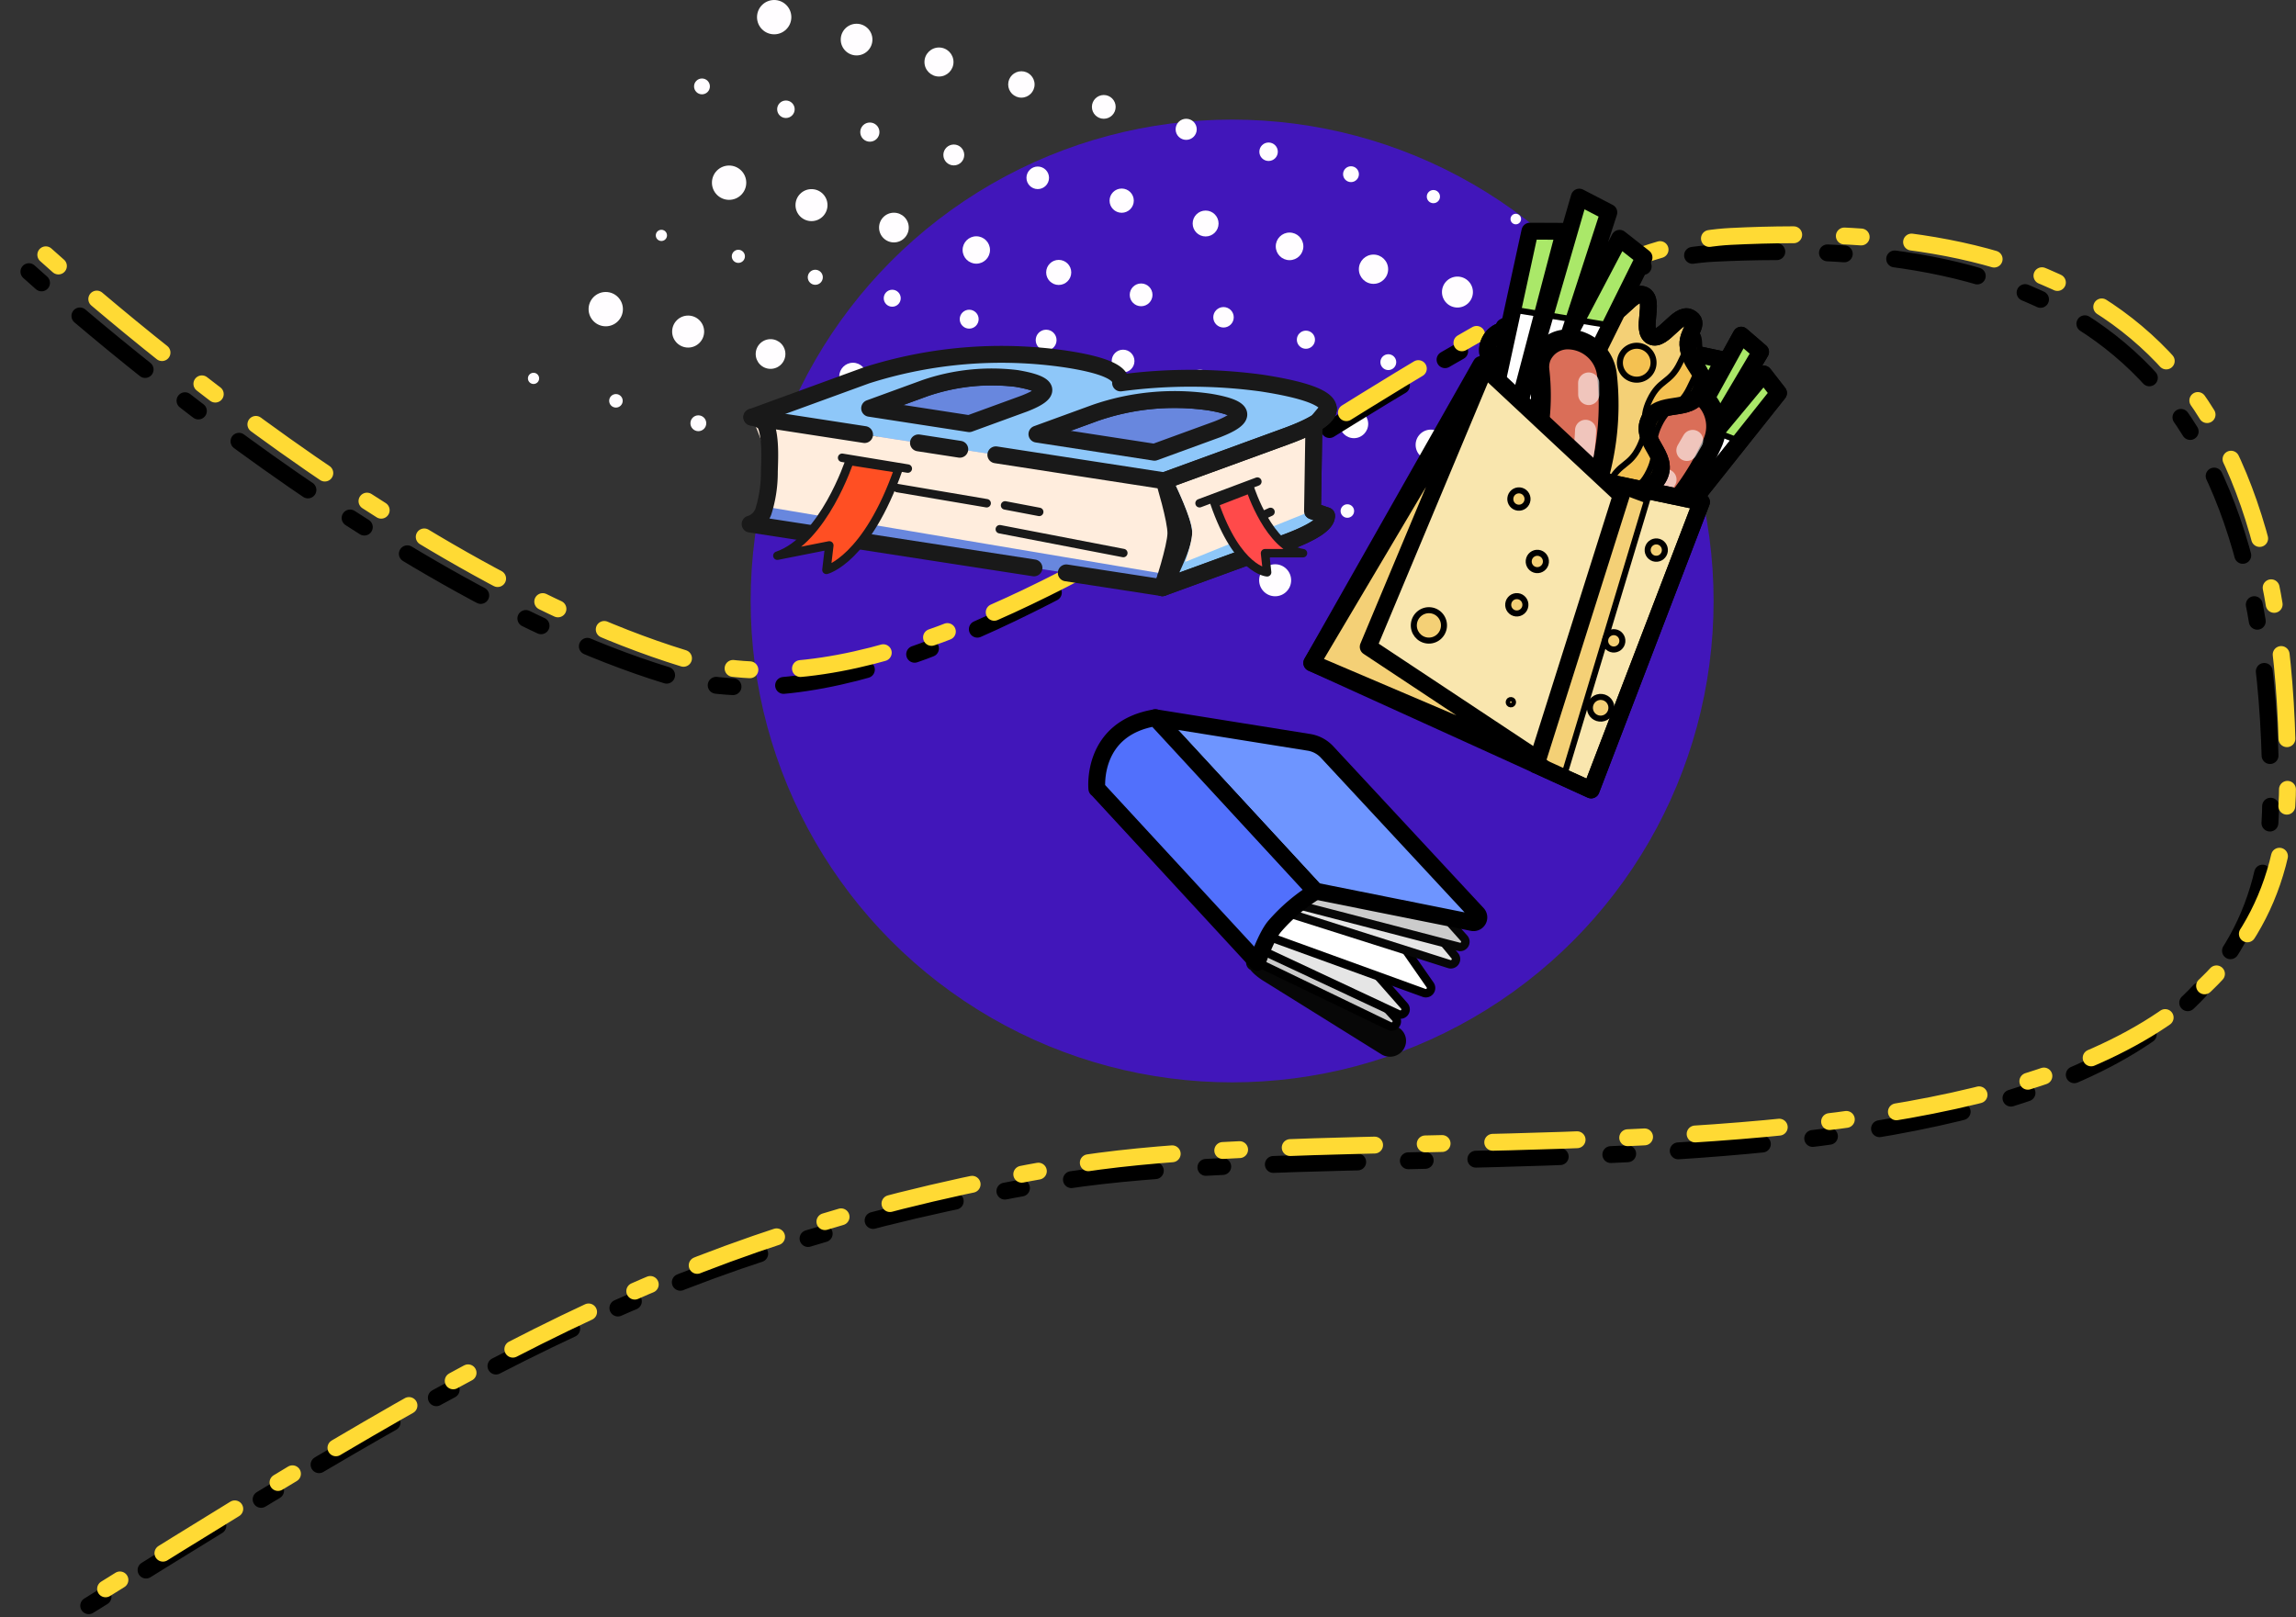 <svg xmlns="http://www.w3.org/2000/svg" xmlns:xlink="http://www.w3.org/1999/xlink" width="380.813" height="268.301" viewBox="0 0 380.813 268.301">
  <rect x="0" y="0" width="380.813" height="268.301" fill="#333333" stroke="none"/>
  <defs>
    <style>
      .cls-1, .cls-14, .cls-8 {
        fill: #6e95ff;
      }

      .cls-1, .cls-10, .cls-11, .cls-16, .cls-17, .cls-19, .cls-20, .cls-21, .cls-22, .cls-26, .cls-27, .cls-28, .cls-29, .cls-30, .cls-6, .cls-9 {
        stroke: #000;
      }

      .cls-1, .cls-16, .cls-17, .cls-19, .cls-21, .cls-23, .cls-24, .cls-27, .cls-28, .cls-30, .cls-33, .cls-34, .cls-37, .cls-39, .cls-40, .cls-41, .cls-6, .cls-7, .cls-8 {
        stroke-linecap: round;
        stroke-linejoin: round;
      }

      .cls-1, .cls-16, .cls-17, .cls-19, .cls-21, .cls-28, .cls-30, .cls-33, .cls-34, .cls-37, .cls-6, .cls-7, .cls-8 {
        stroke-width: 2.8px;
      }

      .cls-16, .cls-17, .cls-2, .cls-23, .cls-24, .cls-37, .cls-39, .cls-6, .cls-7 {
        fill: none;
      }

      .cls-3 {
        fill: #4510dc;
        opacity: 0.8;
      }

      .cls-4 {
        mix-blend-mode: soft-light;
      }

      .cls-16, .cls-32, .cls-4 {
        isolation: isolate;
      }

      .cls-5 {
        fill: #fffdff;
      }

      .cls-6, .cls-7 {
        stroke-dasharray: 2.8 8.4 14 8.4;
      }

      .cls-7 {
        stroke: #ffda34;
      }

      .cls-12, .cls-13, .cls-8 {
        stroke: #070707;
      }

      .cls-13, .cls-9 {
        fill: #cbcbcb;
      }

      .cls-10, .cls-11, .cls-12, .cls-13, .cls-20, .cls-22, .cls-26, .cls-29, .cls-9 {
        stroke-miterlimit: 10;
      }

      .cls-10, .cls-11, .cls-12, .cls-13, .cls-27, .cls-39, .cls-40, .cls-41, .cls-9 {
        stroke-width: 1.4px;
      }

      .cls-10, .cls-12 {
        fill: #e5e5e5;
      }

      .cls-11, .cls-19, .cls-27 {
        fill: #fff;
      }

      .cls-15 {
        clip-path: url(#clip-path);
      }

      .cls-16 {
        mix-blend-mode: screen;
      }

      .cls-18 {
        fill: #5170fc;
      }

      .cls-20 {
        fill: #aae869;
      }

      .cls-21 {
        fill: #cf4d3e;
      }

      .cls-22 {
        fill: #da6e58;
      }

      .cls-23, .cls-24 {
        stroke: #fff;
        opacity: 0.6;
      }

      .cls-23 {
        stroke-width: 7px;
      }

      .cls-24 {
        stroke-width: 3.5px;
      }

      .cls-25, .cls-29, .cls-30 {
        fill: #f4d076;
      }

      .cls-26 {
        fill: #f4c151;
      }

      .cls-28 {
        fill: #f9e6ae;
      }

      .cls-31, .cls-33 {
        fill: #6887de;
      }

      .cls-33, .cls-34, .cls-37, .cls-39, .cls-40, .cls-41 {
        stroke: #191919;
      }

      .cls-34 {
        fill: #8ec7f9;
      }

      .cls-35 {
        clip-path: url(#clip-path-2);
      }

      .cls-36 {
        fill: #ffeddd;
      }

      .cls-38 {
        clip-path: url(#clip-path-3);
      }

      .cls-40 {
        fill: #ff4a4a;
      }

      .cls-41 {
        fill: #ff4f23;
      }
    </style>
    <clipPath id="clip-path">
      <path id="路径_3315" data-name="路径 3315" class="cls-1" d="M-606.766-3394.921l26.047,5.218a.877.877,0,0,0,.864-1.427l-24.979-26.883a5.21,5.21,0,0,0-3-1.586l-25.464-4.08Z"/>
    </clipPath>
    <clipPath id="clip-path-2">
      <path id="路径_3299" data-name="路径 3299" class="cls-2" d="M-605.926-3474.8a1.653,1.653,0,0,1-.054.272c-.008.028-.014.055-.023.083a2.181,2.181,0,0,1-.153.343c-.044.079-.093.158-.149.239-.011.016-.024.032-.036.048-.049.068-.1.135-.16.2l-.075.088c-.054.06-.112.121-.172.182-.027.028-.053.055-.082.082-.068.066-.143.133-.219.2-.027.025-.053.049-.081.073-.107.091-.22.182-.341.274-.045.035-.095.069-.142.1-.085.062-.169.125-.261.188-.058.04-.121.08-.182.121-.087.057-.172.115-.265.173-.141.089-.29.179-.443.269l-.09.054c-.187.108-.384.217-.589.327l-.111.058q-.306.162-.638.327l-.241.117c-.2.1-.411.2-.626.295-.075.035-.148.07-.225.1-.271.123-.549.246-.841.37l-17.949,7.651s2.835,5.849,2.894,7.955c.077,2.713-3.143,10.425-3.143,10.425l17.949-7.651c.291-.124.569-.247.84-.369l.075-.033.151-.071q.322-.149.625-.3l.242-.118q.332-.164.637-.326c.029-.016.062-.031.091-.046l.021-.012q.308-.165.588-.327c.033-.019.062-.038.094-.057.152-.089.3-.178.439-.266l.032-.019c.082-.052.157-.1.234-.156.061-.04.124-.08.182-.12.09-.062.174-.124.258-.186.048-.035.1-.07.145-.1l.011-.008c.116-.089.225-.178.329-.266l.083-.074c.061-.054.123-.108.179-.161l.039-.038.081-.082c.06-.061.118-.122.172-.183.026-.029.052-.058.076-.087s.036-.04.051-.059c.039-.048.073-.1.108-.143l.037-.05c.051-.074.1-.148.14-.221l.008-.018a2.052,2.052,0,0,0,.153-.343c0-.009.01-.019.013-.028s.005-.036.01-.054a1.486,1.486,0,0,0,.054-.272c0-.018.01-.037.011-.054s0-.053,0-.078l.25-18.381C-605.913-3474.885-605.922-3474.841-605.926-3474.8Z"/>
    </clipPath>
    <clipPath id="clip-path-3">
      <path id="路径_3304" data-name="路径 3304" class="cls-2" d="M-631.842-3462.986s2.945,6.583,2.91,8.883-3.192,8.853-3.192,8.853l-68.381-10.554s3.141-6.414,3.189-8.681c.05-2.341-2.907-9.055-2.907-9.055l27.006,4.168,5.352.826Z"/>
    </clipPath>
  </defs>
  <g id="标题栏底层-煎饼等" transform="translate(17.128 -63.497)">
    <circle id="椭圆_624" data-name="椭圆 624" class="cls-3" cx="79.855" cy="79.855" r="79.855" transform="translate(107.375 83.338)"/>
    <g id="组_2470" data-name="组 2470" class="cls-4" transform="translate(807.792 3606.24)">
      <g id="组_2475" data-name="组 2475">
        <circle id="椭圆_625" data-name="椭圆 625" class="cls-5" cx="0.657" cy="0.657" r="0.657" transform="translate(-560.501 -3503.342)"/>
        <circle id="椭圆_626" data-name="椭圆 626" class="cls-5" cx="0.876" cy="0.876" r="0.876" transform="translate(-574.387 -3507.282)"/>
        <circle id="椭圆_627" data-name="椭圆 627" class="cls-5" cx="1.095" cy="1.095" r="1.095" transform="translate(-588.273 -3511.222)"/>
        <circle id="椭圆_628" data-name="椭圆 628" class="cls-5" cx="1.314" cy="1.314" r="1.314" transform="translate(-602.159 -3515.162)"/>
        <circle id="椭圆_629" data-name="椭圆 629" class="cls-5" cx="1.532" cy="1.532" r="1.532" transform="translate(-616.045 -3519.102)"/>
        <circle id="椭圆_630" data-name="椭圆 630" class="cls-5" cx="1.751" cy="1.751" r="1.751" transform="translate(-629.931 -3523.042)"/>
        <circle id="椭圆_631" data-name="椭圆 631" class="cls-5" cx="1.97" cy="1.97" r="1.97" transform="translate(-643.817 -3526.982)"/>
        <circle id="椭圆_632" data-name="椭圆 632" class="cls-5" cx="2.189" cy="2.189" r="2.189" transform="translate(-657.703 -3530.922)"/>
        <circle id="椭圆_633" data-name="椭圆 633" class="cls-5" cx="2.408" cy="2.408" r="2.408" transform="translate(-671.589 -3534.863)"/>
        <circle id="椭圆_634" data-name="椭圆 634" class="cls-5" cx="2.627" cy="2.627" r="2.627" transform="translate(-685.475 -3538.803)"/>
        <circle id="椭圆_635" data-name="椭圆 635" class="cls-5" cx="2.846" cy="2.846" r="2.846" transform="translate(-699.361 -3542.743)"/>
      </g>
      <g id="组_2476" data-name="组 2476">
        <circle id="椭圆_636" data-name="椭圆 636" class="cls-5" cx="0.93" cy="0.93" r="0.93" transform="translate(-588.711 -3455.178)"/>
        <circle id="椭圆_637" data-name="椭圆 637" class="cls-5" cx="1.122" cy="1.122" r="1.122" transform="translate(-602.57 -3459.091)"/>
        <circle id="椭圆_638" data-name="椭圆 638" class="cls-5" cx="1.314" cy="1.314" r="1.314" transform="translate(-616.428 -3463.003)"/>
        <circle id="椭圆_639" data-name="椭圆 639" class="cls-5" cx="1.505" cy="1.505" r="1.505" transform="translate(-630.287 -3466.916)"/>
        <circle id="椭圆_640" data-name="椭圆 640" class="cls-5" cx="1.697" cy="1.697" r="1.697" transform="translate(-644.145 -3470.829)"/>
        <circle id="椭圆_641" data-name="椭圆 641" class="cls-5" cx="1.888" cy="1.888" r="1.888" transform="translate(-658.004 -3474.742)"/>
        <circle id="椭圆_642" data-name="椭圆 642" class="cls-5" cx="2.08" cy="2.08" r="2.08" transform="translate(-671.863 -3478.655)"/>
        <circle id="椭圆_643" data-name="椭圆 643" class="cls-5" cx="2.271" cy="2.271" r="2.271" transform="translate(-685.721 -3482.567)"/>
        <circle id="椭圆_644" data-name="椭圆 644" class="cls-5" cx="2.463" cy="2.463" r="2.463" transform="translate(-699.58 -3486.48)"/>
        <circle id="椭圆_645" data-name="椭圆 645" class="cls-5" cx="2.654" cy="2.654" r="2.654" transform="translate(-713.439 -3490.393)"/>
        <circle id="椭圆_646" data-name="椭圆 646" class="cls-5" cx="2.846" cy="2.846" r="2.846" transform="translate(-727.297 -3494.305)"/>
      </g>
      <g id="组_2477" data-name="组 2477">
        <circle id="椭圆_647" data-name="椭圆 647" class="cls-5" cx="2.846" cy="2.846" r="2.846" transform="translate(-602.603 -3445.606)"/>
        <circle id="椭圆_648" data-name="椭圆 648" class="cls-5" cx="2.654" cy="2.654" r="2.654" transform="translate(-616.079 -3449.136)"/>
        <circle id="椭圆_649" data-name="椭圆 649" class="cls-5" cx="2.463" cy="2.463" r="2.463" transform="translate(-629.554 -3452.666)"/>
        <circle id="椭圆_650" data-name="椭圆 650" class="cls-5" cx="2.271" cy="2.271" r="2.271" transform="translate(-643.03 -3456.195)"/>
        <circle id="椭圆_651" data-name="椭圆 651" class="cls-5" cx="2.08" cy="2.08" r="2.08" transform="translate(-656.505 -3459.725)"/>
        <circle id="椭圆_652" data-name="椭圆 652" class="cls-5" cx="1.888" cy="1.888" r="1.888" transform="translate(-669.981 -3463.254)"/>
        <circle id="椭圆_653" data-name="椭圆 653" class="cls-5" cx="1.697" cy="1.697" r="1.697" transform="translate(-683.456 -3466.784)"/>
        <circle id="椭圆_654" data-name="椭圆 654" class="cls-5" cx="1.505" cy="1.505" r="1.505" transform="translate(-696.932 -3470.314)"/>
        <circle id="椭圆_655" data-name="椭圆 655" class="cls-5" cx="1.314" cy="1.314" r="1.314" transform="translate(-710.407 -3473.843)"/>
        <circle id="椭圆_656" data-name="椭圆 656" class="cls-5" cx="1.122" cy="1.122" r="1.122" transform="translate(-723.883 -3477.373)"/>
        <circle id="椭圆_657" data-name="椭圆 657" class="cls-5" cx="0.93" cy="0.93" r="0.93" transform="translate(-737.358 -3480.903)"/>
      </g>
      <g id="组_2478" data-name="组 2478">
        <circle id="椭圆_658" data-name="椭圆 658" class="cls-5" cx="0.93" cy="0.93" r="0.93" transform="translate(-568.251 -3476.154)"/>
        <circle id="椭圆_659" data-name="椭圆 659" class="cls-5" cx="1.122" cy="1.122" r="1.122" transform="translate(-582.11 -3480.067)"/>
        <circle id="椭圆_660" data-name="椭圆 660" class="cls-5" cx="1.314" cy="1.314" r="1.314" transform="translate(-595.969 -3483.98)"/>
        <circle id="椭圆_661" data-name="椭圆 661" class="cls-5" cx="1.505" cy="1.505" r="1.505" transform="translate(-609.827 -3487.893)"/>
        <circle id="椭圆_662" data-name="椭圆 662" class="cls-5" cx="1.697" cy="1.697" r="1.697" transform="translate(-623.686 -3491.805)"/>
        <circle id="椭圆_663" data-name="椭圆 663" class="cls-5" cx="1.888" cy="1.888" r="1.888" transform="translate(-637.544 -3495.718)"/>
        <circle id="椭圆_664" data-name="椭圆 664" class="cls-5" cx="2.08" cy="2.08" r="2.08" transform="translate(-651.403 -3499.631)"/>
        <circle id="椭圆_665" data-name="椭圆 665" class="cls-5" cx="2.271" cy="2.271" r="2.271" transform="translate(-665.262 -3503.544)"/>
        <circle id="椭圆_666" data-name="椭圆 666" class="cls-5" cx="2.463" cy="2.463" r="2.463" transform="translate(-679.12 -3507.456)"/>
        <circle id="椭圆_667" data-name="椭圆 667" class="cls-5" cx="2.654" cy="2.654" r="2.654" transform="translate(-692.979 -3511.369)"/>
        <circle id="椭圆_668" data-name="椭圆 668" class="cls-5" cx="2.846" cy="2.846" r="2.846" transform="translate(-706.838 -3515.282)"/>
      </g>
      <g id="组_2479" data-name="组 2479">
        <circle id="椭圆_669" data-name="椭圆 669" class="cls-5" cx="2.846" cy="2.846" r="2.846" transform="translate(-558.19 -3489.557)"/>
        <circle id="椭圆_670" data-name="椭圆 670" class="cls-5" cx="2.707" cy="2.707" r="2.707" transform="translate(-571.973 -3493.209)"/>
        <circle id="椭圆_671" data-name="椭圆 671" class="cls-5" cx="2.567" cy="2.567" r="2.567" transform="translate(-585.756 -3496.86)"/>
        <circle id="椭圆_672" data-name="椭圆 672" class="cls-5" cx="2.428" cy="2.428" r="2.428" transform="translate(-599.54 -3500.511)"/>
        <circle id="椭圆_673" data-name="椭圆 673" class="cls-5" cx="2.289" cy="2.289" r="2.289" transform="translate(-613.323 -3504.163)"/>
        <circle id="椭圆_674" data-name="椭圆 674" class="cls-5" cx="2.149" cy="2.149" r="2.149" transform="translate(-627.106 -3507.814)"/>
        <circle id="椭圆_675" data-name="椭圆 675" class="cls-5" cx="2.01" cy="2.01" r="2.01" transform="translate(-640.889 -3511.466)"/>
        <circle id="椭圆_676" data-name="椭圆 676" class="cls-5" cx="1.871" cy="1.871" r="1.871" transform="translate(-654.672 -3515.117)"/>
        <circle id="椭圆_677" data-name="椭圆 677" class="cls-5" cx="1.732" cy="1.732" r="1.732" transform="translate(-668.455 -3518.769)"/>
        <circle id="椭圆_678" data-name="椭圆 678" class="cls-5" cx="1.592" cy="1.592" r="1.592" transform="translate(-682.239 -3522.42)"/>
        <circle id="椭圆_679" data-name="椭圆 679" class="cls-5" cx="1.453" cy="1.453" r="1.453" transform="translate(-696.022 -3526.072)"/>
        <circle id="椭圆_680" data-name="椭圆 680" class="cls-5" cx="1.314" cy="1.314" r="1.314" transform="translate(-709.805 -3529.723)"/>
      </g>
      <g id="组_2480" data-name="组 2480">
        <circle id="椭圆_681" data-name="椭圆 681" class="cls-5" cx="2.846" cy="2.846" r="2.846" transform="translate(-564.919 -3464.843)"/>
        <circle id="椭圆_682" data-name="椭圆 682" class="cls-5" cx="2.686" cy="2.686" r="2.686" transform="translate(-577.522 -3468.158)"/>
        <circle id="椭圆_683" data-name="椭圆 683" class="cls-5" cx="2.527" cy="2.527" r="2.527" transform="translate(-590.125 -3471.473)"/>
        <circle id="椭圆_684" data-name="椭圆 684" class="cls-5" cx="2.367" cy="2.367" r="2.367" transform="translate(-602.727 -3474.788)"/>
        <circle id="椭圆_685" data-name="椭圆 685" class="cls-5" cx="2.208" cy="2.208" r="2.208" transform="translate(-615.33 -3478.103)"/>
        <circle id="椭圆_686" data-name="椭圆 686" class="cls-5" cx="2.048" cy="2.048" r="2.048" transform="translate(-627.933 -3481.418)"/>
        <circle id="椭圆_687" data-name="椭圆 687" class="cls-5" cx="1.888" cy="1.888" r="1.888" transform="translate(-640.535 -3484.734)"/>
        <circle id="椭圆_688" data-name="椭圆 688" class="cls-5" cx="1.729" cy="1.729" r="1.729" transform="translate(-653.138 -3488.049)"/>
        <circle id="椭圆_689" data-name="椭圆 689" class="cls-5" cx="1.569" cy="1.569" r="1.569" transform="translate(-665.74 -3491.364)"/>
        <circle id="椭圆_690" data-name="椭圆 690" class="cls-5" cx="1.409" cy="1.409" r="1.409" transform="translate(-678.343 -3494.679)"/>
        <circle id="椭圆_691" data-name="椭圆 691" class="cls-5" cx="1.25" cy="1.25" r="1.25" transform="translate(-690.946 -3497.995)"/>
        <circle id="椭圆_692" data-name="椭圆 692" class="cls-5" cx="1.09" cy="1.09" r="1.09" transform="translate(-703.548 -3501.31)"/>
        <circle id="椭圆_693" data-name="椭圆 693" class="cls-5" cx="0.93" cy="0.93" r="0.93" transform="translate(-716.151 -3504.625)"/>
      </g>
    </g>
    <g id="组_3011" data-name="组 3011">
      <path id="路径_3271" data-name="路径 3271" class="cls-6" d="M-810.207-3276.371c65.007-40.546,97.176-59.311,158.833-70.034s202.73,12.733,203.065-63.332-36.4-93.784-92.4-90.984c-43.255,2.163-122.541,85.683-173.6,70-51.709-15.883-110.06-70.875-109.2-70" transform="translate(807.792 3606.24)"/>
      <path id="路径_3272" data-name="路径 3272" class="cls-7" d="M-807.407-3279.171c65.007-40.546,97.176-59.311,158.833-70.034s202.73,12.733,203.065-63.332-36.4-93.784-92.4-90.984c-43.255,2.163-122.541,85.683-173.6,70-51.709-15.883-110.06-70.875-109.2-70" transform="translate(807.792 3606.24)"/>
    </g>
    <g id="组_2472" data-name="组 2472" transform="translate(807.792 3606.24)">
      <path id="路径_3307" data-name="路径 3307" class="cls-8" d="M-616.581-3383.311c-.29.563,1.467,1.817,2.025,2.139l19.529,12.164a1.292,1.292,0,0,0,1.726-.428,1.18,1.18,0,0,0-.407-1.664l-21.412-12.4a1.292,1.292,0,0,0-1.725.428C-616.865-3383.037-616.564-3383.343-616.581-3383.311Z"/>
      <path id="路径_3308" data-name="路径 3308" class="cls-9" d="M-594.505-3372.54l-21.72-10.479a.824.824,0,0,1-.277-.214c-1.78-2.128-24.157-28.884-23.985-29.13s25.386,15.688,27.059,16.745a.792.792,0,0,1,.162.137l19.821,21.613A.867.867,0,0,1-594.505-3372.54Z"/>
      <path id="路径_3309" data-name="路径 3309" class="cls-10" d="M-593.031-3374.52l-22.424-10.5a.854.854,0,0,1-.3-.231l-21.914-26.907a.853.853,0,0,1,.6-1.371l10.279-1.263a.874.874,0,0,1,.762.283l34.058,38.675A.867.867,0,0,1-593.031-3374.52Z"/>
      <path id="路径_3310" data-name="路径 3310" class="cls-11" d="M-588.75-3378.039l-24.969-9.057a.837.837,0,0,1-.394-.293l-21.933-29.868a.861.861,0,0,1,.821-1.341l21.267,2.106a.859.859,0,0,1,.621.358l25.636,36.82A.868.868,0,0,1-588.75-3378.039Z"/>
      <path id="路径_3311" data-name="路径 3311" class="cls-12" d="M-584.58-3382.822l-26.969-8.556a.854.854,0,0,1-.367-.232l-23.732-25.54a.858.858,0,0,1,.761-1.414l24.532,2.429a.86.86,0,0,1,.58.3l26.169,31.668A.866.866,0,0,1-584.58-3382.822Z"/>
      <path id="路径_3312" data-name="路径 3312" class="cls-13" d="M-609.516-3392.588l26.538,6.9a.863.863,0,0,0,.908-1.378l-27-30.237a.858.858,0,0,0-.49-.271l-19.492-3.468a.863.863,0,0,0-.887,1.335l19.954,26.806A.852.852,0,0,0-609.516-3392.588Z"/>
      <g id="组_2492" data-name="组 2492">
        <path id="路径_3313" data-name="路径 3313" class="cls-14" d="M-606.766-3394.921l26.047,5.218a.877.877,0,0,0,.864-1.427l-24.979-26.883a5.21,5.21,0,0,0-3-1.586l-25.464-4.08Z"/>
        <g id="组_2491" data-name="组 2491" class="cls-15">
          <path id="路径_3314" data-name="路径 3314" class="cls-16" d="M-574.478-3392.626a206.573,206.573,0,0,0-43.8-38.116"/>
        </g>
        <path id="路径_3316" data-name="路径 3316" class="cls-17" d="M-606.766-3394.921l26.047,5.218a.877.877,0,0,0,.864-1.427l-24.979-26.883a5.21,5.21,0,0,0-3-1.586l-25.464-4.08Z"/>
      </g>
      <g id="组_2493" data-name="组 2493">
        <path id="路径_3317" data-name="路径 3317" class="cls-18" d="M-606.691-3394.883a29.71,29.71,0,0,0-6.854,5.854c-1.437,1.748-2.845,5.93-2.845,5.93l-26.531-28.758-.075-.038s-1.027-10.015,9.7-11.784l26.531,28.758"/>
        <path id="路径_3318" data-name="路径 3318" class="cls-17" d="M-606.691-3394.883a29.71,29.71,0,0,0-6.854,5.854c-1.437,1.748-2.845,5.93-2.845,5.93l-26.531-28.758-.075-.038s-1.027-10.015,9.7-11.784l26.531,28.758"/>
      </g>
    </g>
    <g id="组_2473" data-name="组 2473" transform="translate(807.792 3606.24)">
      <g id="组_2495" data-name="组 2495">
        <path id="路径_3321" data-name="路径 3321" class="cls-19" d="M-556.039-3457.125l12.635-26.829,4.314.912-12,23.015,14.959-27.112,3.215,2.77-8.793,14.865,9.318-11.193,2.451,3.15-25.293,31.819Z"/>
        <path id="路径_3322" data-name="路径 3322" class="cls-20" d="M-544.471-3472.716l-3.566-1.4,4.631-9.835,4.314.912Z"/>
        <path id="路径_3323" data-name="路径 3323" class="cls-20" d="M-532.913-3484.369l-7.775,13.144-3.467-1.368,8.027-14.545Z"/>
        <path id="路径_3324" data-name="路径 3324" class="cls-20" d="M-529.938-3477.547l-6.387,8.034-4.047-1.591,7.983-9.594Z"/>
        <path id="路径_3325" data-name="路径 3325" class="cls-17" d="M-556.039-3457.125l12.635-26.829,4.314.912-12,23.015,14.959-27.112,3.215,2.77-8.793,14.865,9.318-11.193,2.451,3.15-25.293,31.819Z"/>
      </g>
      <g id="组_2497" data-name="组 2497">
        <g id="组_2496" data-name="组 2496">
          <path id="路径_3326" data-name="路径 3326" class="cls-21" d="M-565.06-3486.685a4.844,4.844,0,0,0-4.773,5.379,36.724,36.724,0,0,1-13.12,32.545,4.83,4.83,0,0,0-1.4,1.905,5.052,5.052,0,0,0,1.1,5.3,6.817,6.817,0,0,0,9.053.58,44.877,44.877,0,0,0,16.034-39.776,6.963,6.963,0,0,0-4.288-5.488A5.852,5.852,0,0,0-565.06-3486.685Z"/>
          <path id="路径_3327" data-name="路径 3327" class="cls-22" d="M-559.543-3480.589a43.667,43.667,0,0,1-2.874,21.263,43.382,43.382,0,0,1-12.658,17.267,5.412,5.412,0,0,1-7.144-.432,3.675,3.675,0,0,1-.853-3.84,3.393,3.393,0,0,1,1-1.35,38.037,38.037,0,0,0,11.1-15.14,38.286,38.286,0,0,0,2.521-18.649,3.4,3.4,0,0,1,.218-1.662,3.633,3.633,0,0,1,3.268-2.157A5.452,5.452,0,0,1-559.543-3480.589Z"/>
        </g>
        <path id="路径_3328" data-name="路径 3328" class="cls-23" d="M-561.936-3471.355a32.756,32.756,0,0,1-2.772,12.1"/>
        <path id="路径_3329" data-name="路径 3329" class="cls-23" d="M-561.427-3479.208q.026.957.012,1.911"/>
      </g>
      <g id="组_2499" data-name="组 2499">
        <g id="组_2498" data-name="组 2498">
          <path id="路径_3330" data-name="路径 3330" class="cls-21" d="M-543.506-3477.962a4.844,4.844,0,0,0-6.844,2.209,36.721,36.721,0,0,1-27.828,21.375,4.826,4.826,0,0,0-2.177.929,5.049,5.049,0,0,0-1.74,5.127,6.818,6.818,0,0,0,7.5,5.1,44.879,44.879,0,0,0,34.012-26.125,6.963,6.963,0,0,0-.908-6.9A5.832,5.832,0,0,0-543.506-3477.962Z"/>
          <path id="路径_3331" data-name="路径 3331" class="cls-22" d="M-541.849-3469.91a43.665,43.665,0,0,1-13.274,16.859,43.364,43.364,0,0,1-19.671,8.447,5.414,5.414,0,0,1-5.936-4,3.674,3.674,0,0,1,1.216-3.741,3.377,3.377,0,0,1,1.546-.655,38.038,38.038,0,0,0,17.247-7.409,38.276,38.276,0,0,0,11.642-14.785,3.4,3.4,0,0,1,1.032-1.321,3.635,3.635,0,0,1,3.911-.2A5.451,5.451,0,0,1-541.849-3469.91Z"/>
        </g>
        <path id="路径_3332" data-name="路径 3332" class="cls-24" d="M-548.6-3463.169a32.813,32.813,0,0,1-8.532,9.015"/>
        <path id="路径_3333" data-name="路径 3333" class="cls-24" d="M-544.174-3469.677q-.462.839-.959,1.653"/>
      </g>
      <g id="组_2502" data-name="组 2502">
        <g id="组_2500" data-name="组 2500">
          <path id="路径_3334" data-name="路径 3334" class="cls-25" d="M-564.04-3435.03c-1.717,1.218-2.272-5.725-4.16-6.655s-4.362,4.095-6.251,3.165.585-5.953-1.3-6.883-4.361,4.095-6.249,3.166.584-5.954-1.3-6.884-4.365,4.093-6.257,3.162.353-2.405.25-4.511c-.188-3.837-3.639-4.542-1.962-8s6.715-1.01,8.393-4.466-3.361-5.9-1.683-9.358,6.714-1.009,8.391-4.464-3.36-5.9-1.682-9.36,6.718-1.015,8.4-4.475-3.917-8.2-.78-10.426c1.717-1.218,2.272,5.726,4.16,6.655s4.362-4.095,6.251-3.165-.585,5.954,1.3,6.883,4.361-4.095,6.249-3.165-.584,5.954,1.3,6.883,4.365-4.093,6.257-3.162-.353,2.406-.25,4.512c.188,3.836,3.639,4.541,1.962,8s-6.715,1.011-8.393,4.466,3.361,5.9,1.683,9.358-6.714,1.01-8.391,4.464,3.36,5.9,1.682,9.36-8.113,1.5-8.651,5.307C-565.759-3439.768-560.9-3437.254-564.04-3435.03Z"/>
          <path id="路径_3335" data-name="路径 3335" class="cls-17" d="M-564.04-3435.03c-1.717,1.218-2.272-5.725-4.16-6.655s-4.362,4.095-6.251,3.165.585-5.953-1.3-6.883-4.361,4.095-6.249,3.166.584-5.954-1.3-6.884-4.365,4.093-6.257,3.162.353-2.405.25-4.511c-.188-3.837-3.639-4.542-1.962-8s6.715-1.01,8.393-4.466-3.361-5.9-1.683-9.358,6.714-1.009,8.391-4.464-3.36-5.9-1.682-9.36,6.718-1.015,8.4-4.475-3.917-8.2-.78-10.426c1.717-1.218,2.272,5.726,4.16,6.655s4.362-4.095,6.251-3.165-.585,5.954,1.3,6.883,4.361-4.095,6.249-3.165-.584,5.954,1.3,6.883,4.365-4.093,6.257-3.162-.353,2.406-.25,4.512c.188,3.836,3.639,4.541,1.962,8s-6.715,1.011-8.393,4.466,3.361,5.9,1.683,9.358-6.714,1.01-8.391,4.464,3.36,5.9,1.682,9.36-8.113,1.5-8.651,5.307C-565.759-3439.768-560.9-3437.254-564.04-3435.03Z"/>
        </g>
        <path id="路径_3336" data-name="路径 3336" class="cls-26" d="M-565.132-3436.555c-1.722,1.223-2.011-2.523-3.9-3.452s-2.7.738-4.59-.192-1.079-2.6-2.968-3.528-2.7.739-4.588-.191-1.081-2.6-2.969-3.529-2.7.738-4.59-.192-2.353-.623-2.456-2.741c-.035-.73-.06-1.322-.063-1.822.266.116.578.248.942.427,1.889.93,2.7-.739,4.59.192s1.078,2.6,2.969,3.529,2.7-.739,4.588.191,1.079,2.6,2.968,3.528,2.7-.739,4.59.192,2.178,4.675,3.9,3.452c3.125-2.212.915-3.773,1.936-7.9.923-3.732,3.4-2.827,5.075-6.284s.025-4.27,1.7-7.729,3.331-2.643,5.009-6.1.025-4.27,1.7-7.727,3.331-2.643,5.009-6.1c1.359-2.8,1.7-3.317,1.673-5.451,1.114.475,1.431.6,1.514,2.314.184,3.84.068,3.817-1.61,7.273s-3.331,2.643-5.009,6.1-.024,4.271-1.7,7.727-3.331,2.643-5.009,6.1-.025,4.273-1.7,7.729-4.152,2.552-5.075,6.284C-564.217-3440.328-562.007-3438.767-565.132-3436.555Z"/>
        <ellipse id="椭圆_694" data-name="椭圆 694" class="cls-26" cx="1.396" cy="1.384" rx="1.396" ry="1.384" transform="translate(-567.213 -3478.827) rotate(-83.679)"/>
        <ellipse id="椭圆_695" data-name="椭圆 695" class="cls-26" cx="1.396" cy="1.384" rx="1.396" ry="1.384" transform="translate(-562.604 -3468.805) rotate(-83.679)"/>
        <ellipse id="椭圆_696" data-name="椭圆 696" class="cls-26" cx="2.816" cy="2.792" rx="2.816" ry="2.792" transform="translate(-583.723 -3455.727) rotate(-83.679)"/>
        <ellipse id="椭圆_697" data-name="椭圆 697" class="cls-26" cx="2.816" cy="2.792" rx="2.816" ry="2.792" transform="translate(-570.454 -3456.691) rotate(-83.679)"/>
        <ellipse id="椭圆_698" data-name="椭圆 698" class="cls-26" cx="2.816" cy="2.792" rx="2.816" ry="2.792" transform="translate(-556.54 -3480.081) rotate(-83.679)"/>
        <ellipse id="椭圆_699" data-name="椭圆 699" class="cls-26" cx="1.309" cy="1.298" rx="1.309" ry="1.298" transform="translate(-571.99 -3470.448) rotate(-83.679)"/>
        <g id="组_2501" data-name="组 2501">
          <path id="路径_3337" data-name="路径 3337" class="cls-17" d="M-564.04-3435.03c-1.717,1.218-2.272-5.725-4.16-6.655s-4.362,4.095-6.251,3.165.585-5.953-1.3-6.883-4.361,4.095-6.249,3.166.584-5.954-1.3-6.884-4.365,4.093-6.257,3.162.353-2.405.25-4.511c-.188-3.837-3.639-4.542-1.962-8s6.715-1.01,8.393-4.466-3.361-5.9-1.683-9.358,6.714-1.009,8.391-4.464-3.36-5.9-1.682-9.36,6.718-1.015,8.4-4.475-3.917-8.2-.78-10.426c1.717-1.218,2.272,5.726,4.16,6.655s4.362-4.095,6.251-3.165-.585,5.954,1.3,6.883,4.361-4.095,6.249-3.165-.584,5.954,1.3,6.883,4.365-4.093,6.257-3.162-.353,2.406-.25,4.512c.188,3.836,3.639,4.541,1.962,8s-6.715,1.011-8.393,4.466,3.361,5.9,1.683,9.358-6.714,1.01-8.391,4.464,3.36,5.9,1.682,9.36-8.113,1.5-8.651,5.307C-565.759-3439.768-560.9-3437.254-564.04-3435.03Z"/>
        </g>
      </g>
      <g id="组_2503" data-name="组 2503">
        <path id="路径_3338" data-name="路径 3338" class="cls-27" d="M-578.882-3468.925l7.709-35.469,5.714.025-8.072,30.715,10.551-36.389,4.9,2.537-6.53,20.1,8.314-15.805,4.051,3.186-22.13,44.632Z"/>
        <path id="路径_3339" data-name="路径 3339" class="cls-20" d="M-569.077-3490.589l-4.921-.8,2.826-13,5.714.025Z"/>
        <path id="路径_3340" data-name="路径 3340" class="cls-20" d="M-558.082-3507.506l-5.774,17.771-4.786-.786,5.663-19.522Z"/>
        <path id="路径_3341" data-name="路径 3341" class="cls-20" d="M-552.247-3500.026l-5.588,11.27-5.585-.909,7.122-13.546Z"/>
        <path id="路径_3342" data-name="路径 3342" class="cls-17" d="M-578.882-3468.925l7.709-35.469,5.714.025-8.072,30.715,10.551-36.389,4.9,2.537-6.53,20.1,8.314-15.805,4.051,3.186-22.13,44.632Z"/>
      </g>
      <g id="组_2505" data-name="组 2505">
        <g id="组_2504" data-name="组 2504">
          <path id="路径_3343" data-name="路径 3343" class="cls-21" d="M-565.06-3486.685a4.844,4.844,0,0,0-4.773,5.379,36.724,36.724,0,0,1-13.12,32.545,4.83,4.83,0,0,0-1.4,1.905,5.052,5.052,0,0,0,1.1,5.3,6.817,6.817,0,0,0,9.053.58,44.877,44.877,0,0,0,16.034-39.776,6.963,6.963,0,0,0-4.288-5.488A5.852,5.852,0,0,0-565.06-3486.685Z"/>
          <path id="路径_3344" data-name="路径 3344" class="cls-22" d="M-559.543-3480.589a43.667,43.667,0,0,1-2.874,21.263,43.382,43.382,0,0,1-12.658,17.267,5.412,5.412,0,0,1-7.144-.432,3.675,3.675,0,0,1-.853-3.84,3.393,3.393,0,0,1,1-1.35,38.037,38.037,0,0,0,11.1-15.14,38.286,38.286,0,0,0,2.521-18.649,3.4,3.4,0,0,1,.218-1.662,3.633,3.633,0,0,1,3.268-2.157A5.452,5.452,0,0,1-559.543-3480.589Z"/>
        </g>
        <path id="路径_3345" data-name="路径 3345" class="cls-24" d="M-561.936-3471.355a32.756,32.756,0,0,1-2.772,12.1"/>
        <path id="路径_3346" data-name="路径 3346" class="cls-24" d="M-561.427-3479.208q.026.957.012,1.911"/>
      </g>
      <path id="路径_3347" data-name="路径 3347" class="cls-28" d="M-561.014-3411.7l-9.132-4.164,11.792-46.883,15.638,3.284Z"/>
      <path id="路径_3348" data-name="路径 3348" class="cls-29" d="M-551.749-3459.746l-13.955,46.3-3.945-3.772,13.21-44.274Z"/>
      <path id="路径_3349" data-name="路径 3349" class="cls-17" d="M-561.014-3411.7l-9.132-4.164,11.792-46.883,15.638,3.284Z"/>
      <path id="路径_3350" data-name="路径 3350" class="cls-28" d="M-579.268-3482.274l23.251,21.709-14.128,44.7-37.2-16.9Z"/>
      <path id="路径_3351" data-name="路径 3351" class="cls-30" d="M-579.343-3480l-18.645,44.559,28.173,18.672-37.53-16Z"/>
      <ellipse id="椭圆_700" data-name="椭圆 700" class="cls-29" cx="1.441" cy="1.429" rx="1.441" ry="1.429" transform="translate(-574.572 -3458.684) rotate(-83.679)"/>
      <ellipse id="椭圆_701" data-name="椭圆 701" class="cls-29" cx="1.441" cy="1.429" rx="1.441" ry="1.429" transform="translate(-571.521 -3448.327) rotate(-83.679)"/>
      <ellipse id="椭圆_702" data-name="椭圆 702" class="cls-29" cx="2.523" cy="2.501" rx="2.523" ry="2.501" transform="translate(-590.687 -3436.764) rotate(-83.679)"/>
      <circle id="椭圆_703" data-name="椭圆 703" class="cls-29" cx="0.36" cy="0.36" r="0.36" transform="translate(-574.724 -3425.937) rotate(-83.679)"/>
      <ellipse id="椭圆_704" data-name="椭圆 704" class="cls-29" cx="1.441" cy="1.429" rx="1.441" ry="1.429" transform="translate(-574.922 -3441.138) rotate(-83.679)"/>
      <ellipse id="椭圆_705" data-name="椭圆 705" class="cls-29" cx="1.441" cy="1.429" rx="1.441" ry="1.429" transform="translate(-551.791 -3450.214) rotate(-83.679)"/>
      <ellipse id="椭圆_706" data-name="椭圆 706" class="cls-29" cx="1.441" cy="1.429" rx="1.441" ry="1.429" transform="translate(-558.841 -3435.159) rotate(-83.679)"/>
      <ellipse id="椭圆_707" data-name="椭圆 707" class="cls-29" cx="1.802" cy="1.786" rx="1.802" ry="1.786" transform="translate(-561.409 -3423.736) rotate(-83.679)"/>
    </g>
    <g id="组_3010" data-name="组 3010">
      <g id="组_2471" data-name="组 2471" transform="translate(807.792 3606.24)">
        <g id="组_2482" data-name="组 2482">
          <path id="路径_3295" data-name="路径 3295" class="cls-31" d="M-631.842-3462.986s1.99,6.455,1.955,8.755-2.237,8.981-2.237,8.981l-68.381-10.554a3.4,3.4,0,0,0,2.18-2.02,21.682,21.682,0,0,0,1.009-6.661c.034-1.559.3-5.546-.573-7.709-.438-1.086-2.334-1.346-2.334-1.346Z"/>
        </g>
        <g id="组_2486" data-name="组 2486" class="cls-32">
          <path id="路径_3296" data-name="路径 3296" class="cls-33" d="M-623.094-3458.021c.077.017.155.033.228.05l.255.062.206.051c.037.009.071.019.108.029.164.043.32.088.469.133l.129.039c.168.053.326.106.473.161l.061.024c.126.049.243.1.352.148l.093.044c.119.057.23.115.327.174l.03.02a2.191,2.191,0,0,1,.231.165l.056.047a1.323,1.323,0,0,1,.181.189l.008.012a.836.836,0,0,1,.1.184c.007.017.013.034.019.051a.614.614,0,0,1,.033.2l.282-17.737a.644.644,0,0,0-.034-.2.537.537,0,0,0-.018-.051.8.8,0,0,0-.1-.185l-.007-.012a1.379,1.379,0,0,0-.181-.188l-.057-.048a2.363,2.363,0,0,0-.23-.164l-.03-.02c-.1-.059-.208-.118-.327-.175l-.093-.043c-.11-.05-.227-.1-.353-.148l-.061-.024c-.146-.055-.3-.109-.472-.161l-.13-.04q-.222-.067-.468-.133l-.071-.02-.037-.009-.206-.05c-.084-.021-.167-.042-.255-.062l-.228-.05c-.069-.016-.136-.032-.208-.047l-.043-.008c-.257-.054-.53-.106-.815-.157l-.078-.016-.317-.055-.412-.056q-.405-.053-.809-.1h-.014q-.362-.04-.722-.075l-.4-.034-.15-.014-.119-.01q-.321-.025-.642-.046c-.105-.007-.209-.012-.314-.018l-.15-.008c-.053,0-.106-.007-.159-.009-.2-.01-.4-.019-.6-.025l-.3-.009-.145,0-.16,0c-.2,0-.408-.006-.611-.007-.093,0-.185,0-.277,0h-.383q-.372,0-.742.015l-.1,0c-.119,0-.238.011-.358.016-.189.008-.378.013-.567.024-.061,0-.121.009-.182.013-.172.01-.345.023-.517.036q-.321.023-.642.051c-.174.015-.347.033-.521.051-.211.022-.422.044-.633.069-.175.021-.349.044-.523.067-.21.027-.419.057-.628.088q-.261.039-.522.081c-.1.016-.192.029-.287.045-.118.02-.236.044-.354.065l-.477.088q-.33.064-.661.134c-.153.032-.307.064-.461.1-.056.012-.112.023-.167.036l-.135.032.062-3.915a1.333,1.333,0,0,1-.01.141h0l-.06,3.776c-.176.04-.352.083-.529.126-.074.019-.148.035-.222.053-.328.083-.656.169-.984.26l-.078.023c-.1.028-.2.059-.3.088q-.386.111-.771.23c-.128.039-.256.08-.384.121s-.248.078-.372.119q-.274.09-.547.185l-9.625,3.511-.281,17.737,9.625-3.512c.3-.106.612-.205.918-.3l.385-.122c.257-.08.514-.156.771-.23l.3-.088q.53-.149,1.062-.282l.222-.053c.279-.068.559-.134.839-.2.153-.035.307-.066.461-.1.22-.047.44-.092.661-.134.159-.031.318-.06.477-.088.213-.039.427-.075.641-.11.174-.028.347-.056.521-.081.209-.032.419-.061.629-.089l.522-.066c.211-.025.423-.048.634-.07.173-.018.347-.035.521-.051.213-.019.427-.035.641-.051.173-.012.345-.026.518-.036.249-.015.5-.026.749-.037.119,0,.239-.011.358-.015q.519-.016,1.041-.02h.179q.522,0,1.047.011l.146,0c.354.01.709.023,1.065.042l.15.009c.357.02.715.044,1.074.074l.151.013c.372.032.744.068,1.118.11h.01q.61.069,1.224.155c.136.023.265.046.4.07q.429.077.816.158C-623.259-3458.058-623.176-3458.039-623.094-3458.021Z"/>
          <path id="路径_3297" data-name="路径 3297" class="cls-34" d="M-604.62-3474.8a1.328,1.328,0,0,1-.061.263c-.009.027-.016.053-.026.08a1.923,1.923,0,0,1-.173.331,2.542,2.542,0,0,1-.167.23c-.013.016-.028.031-.041.047-.055.065-.115.13-.18.2-.027.028-.056.056-.085.084-.061.059-.126.117-.194.176l-.092.08c-.077.064-.161.128-.247.193-.031.023-.059.046-.092.07q-.18.132-.384.265c-.05.033-.107.066-.16.1-.1.061-.191.121-.294.182-.065.038-.137.078-.205.116-.1.056-.2.112-.3.168-.159.086-.327.172-.5.259l-.1.052c-.211.1-.433.21-.664.316-.04.019-.084.037-.125.056q-.345.156-.719.315l-.272.114c-.227.094-.463.189-.705.284l-.255.1c-.3.118-.619.237-.947.356l-20.234,7.383s3.285,6.465,3.262,8.755c-.023,2.361-3.544,8.981-3.544,8.981l20.235-7.382c.328-.12.642-.239.947-.357l.084-.032c.06-.023.112-.045.17-.068q.364-.142.705-.284l.273-.115c.249-.1.489-.21.718-.314l.1-.045.024-.011c.231-.106.452-.212.663-.316.037-.018.07-.037.106-.055.171-.086.338-.172.5-.257l.035-.018c.093-.05.177-.1.264-.15.068-.038.14-.077.205-.116.1-.06.2-.12.291-.18.054-.033.112-.068.163-.1l.012-.008c.132-.086.255-.171.372-.256l.093-.072c.069-.052.139-.1.2-.155.016-.012.029-.024.044-.037.032-.026.061-.053.091-.079.069-.059.133-.118.194-.176l.086-.085c.019-.019.04-.038.058-.057.044-.046.082-.092.121-.138.013-.016.029-.032.042-.048a2.614,2.614,0,0,0,.158-.213l.009-.017a1.866,1.866,0,0,0,.172-.331c0-.009.011-.018.015-.027s.006-.035.012-.052a1.428,1.428,0,0,0,.06-.263c0-.017.011-.035.012-.052s0-.051,0-.076l-2.334-.8.223-14.065,2.392-2.872C-604.606-3474.887-604.615-3474.844-604.62-3474.8Z"/>
          <g id="组_2484" data-name="组 2484">
            <g id="组_2483" data-name="组 2483" class="cls-35">
              <path id="路径_3298" data-name="路径 3298" class="cls-36" d="M-636.073-3446.406l35.961-14.52-1.547-17.5-42.921,7.446Z"/>
            </g>
          </g>
          <path id="路径_3300" data-name="路径 3300" class="cls-33" d="M-655.228-3461.958l.215.048.239.057.194.048.1.026c.156.041.3.083.444.126l.122.037c.157.049.306.1.443.151l.055.022c.119.045.229.092.333.139l.087.04c.112.054.216.108.308.164l.026.018a1.965,1.965,0,0,1,.217.154c.019.015.037.029.054.044a1.394,1.394,0,0,1,.17.176l.006.01a.785.785,0,0,1,.1.174c.006.015.012.031.017.047a.586.586,0,0,1,.032.189l.281-17.737a.605.605,0,0,0-.031-.188.459.459,0,0,0-.018-.048.762.762,0,0,0-.1-.173l-.007-.01a1.227,1.227,0,0,0-.17-.176l-.053-.045a2.235,2.235,0,0,0-.218-.154l-.026-.018c-.091-.055-.2-.109-.307-.163l-.088-.041c-.1-.047-.213-.093-.333-.139l-.054-.022c-.137-.051-.287-.1-.444-.151l-.122-.037c-.14-.042-.287-.084-.443-.125l-.064-.018-.032-.008-.193-.048-.241-.058-.214-.047-.2-.046-.035-.006c-.245-.052-.506-.1-.778-.151-.027-.005-.049-.01-.076-.014l-.27-.047-.3-.035q-.3-.033-.6-.062l-.049,0-.089-.008q-.207-.02-.414-.036c-.152-.012-.3-.023-.458-.033l-.043,0-.022,0c-.171-.011-.342-.02-.512-.029-.122-.006-.244-.01-.365-.015l-.08,0-.056,0c-.167-.005-.335-.01-.5-.013l-.309,0h-.2c-.179,0-.357,0-.536,0l-.2,0-.2.005-.226,0c-.127,0-.254.011-.381.016l-.342.015-.116.005c-.125.007-.25.017-.376.026-.157.01-.314.02-.471.032s-.322.029-.482.045-.312.028-.468.045-.324.039-.485.059-.31.037-.464.059-.323.047-.485.072-.308.046-.462.072l-.1.015c-.138.024-.277.051-.415.076s-.28.05-.42.078c-.173.034-.346.071-.518.108-.138.029-.275.056-.413.087l-.065.014c-.038.009-.075.02-.112.028q-.7.162-1.4.353c-.037.011-.075.018-.113.029l-.071.02-.312.091c-.193.056-.387.113-.58.172l-.35.111c-.117.038-.234.073-.352.112l-.344.116-9.13,3.331-.282,17.737,9.131-3.332c.232-.079.464-.153.7-.227.117-.037.233-.075.35-.111.193-.06.387-.117.581-.173l.31-.09.185-.049c.466-.128.931-.245,1.4-.353l.178-.042c.137-.031.274-.059.411-.088.173-.036.347-.074.52-.108.14-.027.279-.051.419-.077.17-.031.341-.063.512-.092.154-.025.309-.048.463-.072s.323-.05.484-.072.31-.04.465-.059.322-.041.484-.058.313-.031.469-.046.321-.031.481-.044.315-.022.472-.033.327-.022.491-.031c.114-.006.228-.01.342-.014.2-.009.405-.016.608-.021l.2,0c.273,0,.547-.007.821,0h.111c.288,0,.578.01.867.02l.079,0q.45.018.9.046l.043,0c.29.019.581.043.872.069l.089.008c.314.03.628.063.943.1.119.02.231.041.346.062.272.049.532.1.777.15Z"/>
          <g id="组_2485" data-name="组 2485">
            <path id="路径_3301" data-name="路径 3301" class="cls-34" d="M-700.223-3473.54l19-6.932A73.612,73.612,0,0,1-648-3483.16q9.249,1.428,8.94,3.942a87.283,87.283,0,0,1,23.425.027q19.824,3.06,4.029,8.822l-20.234,7.383m8.759-8.513q7.816-3.022-1.19-4.541a40.209,40.209,0,0,0-19.039,1.8l-9.625,3.511,19.49,3.008,10.364-3.781m-57.6-3.51,16.517,2.55,9.131-3.332q7.075-2.751-1.27-4.167a33.949,33.949,0,0,0-15.248,1.618l-9.13,3.331"/>
          </g>
          <path id="路径_3302" data-name="路径 3302" class="cls-37" d="M-604.62-3474.8a1.328,1.328,0,0,1-.061.263c-.009.027-.016.053-.026.08a1.923,1.923,0,0,1-.173.331,2.542,2.542,0,0,1-.167.23c-.013.016-.028.031-.041.047-.055.065-.115.13-.18.2-.027.028-.056.056-.085.084-.061.059-.126.117-.194.176l-.092.08c-.077.064-.161.128-.247.193-.031.023-.059.046-.092.07q-.18.132-.384.265c-.05.033-.107.066-.16.1-.1.061-.191.121-.294.182-.065.038-.137.078-.205.116-.1.056-.2.112-.3.168-.159.086-.327.172-.5.259l-.1.052c-.211.1-.433.21-.664.316-.04.019-.084.037-.125.056q-.345.156-.719.315l-.272.114c-.227.094-.463.189-.705.284l-.255.1c-.3.118-.619.237-.947.356l-20.234,7.383s1.977,6.465,1.955,8.755c-.024,2.361-2.237,8.981-2.237,8.981l20.235-7.382c.328-.12.642-.239.947-.357l.084-.032c.06-.023.112-.045.17-.068q.364-.142.705-.284l.273-.115c.249-.1.489-.21.718-.314l.1-.045.024-.011c.231-.106.452-.212.663-.316.037-.018.07-.037.106-.055.171-.086.338-.172.5-.257l.035-.018c.093-.05.177-.1.264-.15.068-.038.14-.077.205-.116.1-.06.2-.12.291-.18.054-.033.112-.068.163-.1l.012-.008c.132-.086.255-.171.372-.256l.093-.072c.069-.052.139-.1.2-.155.016-.012.029-.024.044-.037.032-.026.061-.053.091-.079.069-.059.133-.118.194-.176l.086-.085c.019-.019.04-.038.058-.057.044-.046.082-.092.121-.138.013-.016.029-.032.042-.048a2.614,2.614,0,0,0,.158-.213l.009-.017a1.866,1.866,0,0,0,.172-.331c0-.009.011-.018.015-.027s.006-.035.012-.052a1.428,1.428,0,0,0,.06-.263c0-.017.011-.035.012-.052s0-.051,0-.076l-2.334-.8.223-14.065,2.392-2.872C-604.606-3474.887-604.615-3474.844-604.62-3474.8Z"/>
        </g>
        <g id="组_2488" data-name="组 2488">
          <g id="组_2487" data-name="组 2487" class="cls-38">
            <path id="路径_3303" data-name="路径 3303" class="cls-36" d="M-701.377-3459.261l78.9,13.293-1.938-24.791-81.426-7.112Z"/>
          </g>
        </g>
        <g id="组_2489" data-name="组 2489">
          <path id="路径_3305" data-name="路径 3305" class="cls-37" d="M-653.427-3448.537l-47.078-7.267a3.4,3.4,0,0,0,2.18-2.02,21.682,21.682,0,0,0,1.009-6.661c.034-1.559.3-5.546-.573-7.709-.438-1.086-2.334-1.346-2.334-1.346l18.7,2.886"/>
          <path id="路径_3306" data-name="路径 3306" class="cls-37" d="M-659.75-3467.293l27.908,4.307s1.99,6.455,1.955,8.755-2.237,8.981-2.237,8.981l-15.944-2.46"/>
          <line id="直线_1904" data-name="直线 1904" class="cls-37" x2="6.858" y2="1.058" transform="translate(-672.586 -3469.274)"/>
        </g>
        <line id="直线_1905" data-name="直线 1905" class="cls-39" x2="10.898" y2="1.796" transform="translate(-685.248 -3466.805)"/>
        <line id="直线_1906" data-name="直线 1906" class="cls-39" x2="14.821" y2="2.515" transform="translate(-676.094 -3461.776)"/>
        <line id="直线_1907" data-name="直线 1907" class="cls-39" x2="5.667" y2="1.078" transform="translate(-658.222 -3458.902)"/>
        <line id="直线_1908" data-name="直线 1908" class="cls-39" x2="20.488" y2="3.952" transform="translate(-659.093 -3454.95)"/>
        <line id="直线_1909" data-name="直线 1909" class="cls-39" y1="3.593" x2="9.59" transform="translate(-625.964 -3462.854)"/>
        <line id="直线_1910" data-name="直线 1910" class="cls-39" y1="1.796" x2="3.923" transform="translate(-618.118 -3457.824)"/>
      </g>
      <path id="路径_3273" data-name="路径 3273" class="cls-40" d="M-623.505-3459.339l5.95-2.307s3.15,9.807,8.75,10.673h-6.3l.35,3.173S-619.655-3448.089-623.505-3459.339Z" transform="translate(807.792 3606.24)"/>
      <path id="路径_3274" data-name="路径 3274" class="cls-41" d="M-675.88-3465l-8.139-1.272s-4.309,13.114-11.969,15.713l8.618-1.707-.479,4.061S-681.146-3449.892-675.88-3465Z" transform="translate(807.792 3606.24)"/>
    </g>
  </g>
</svg>
